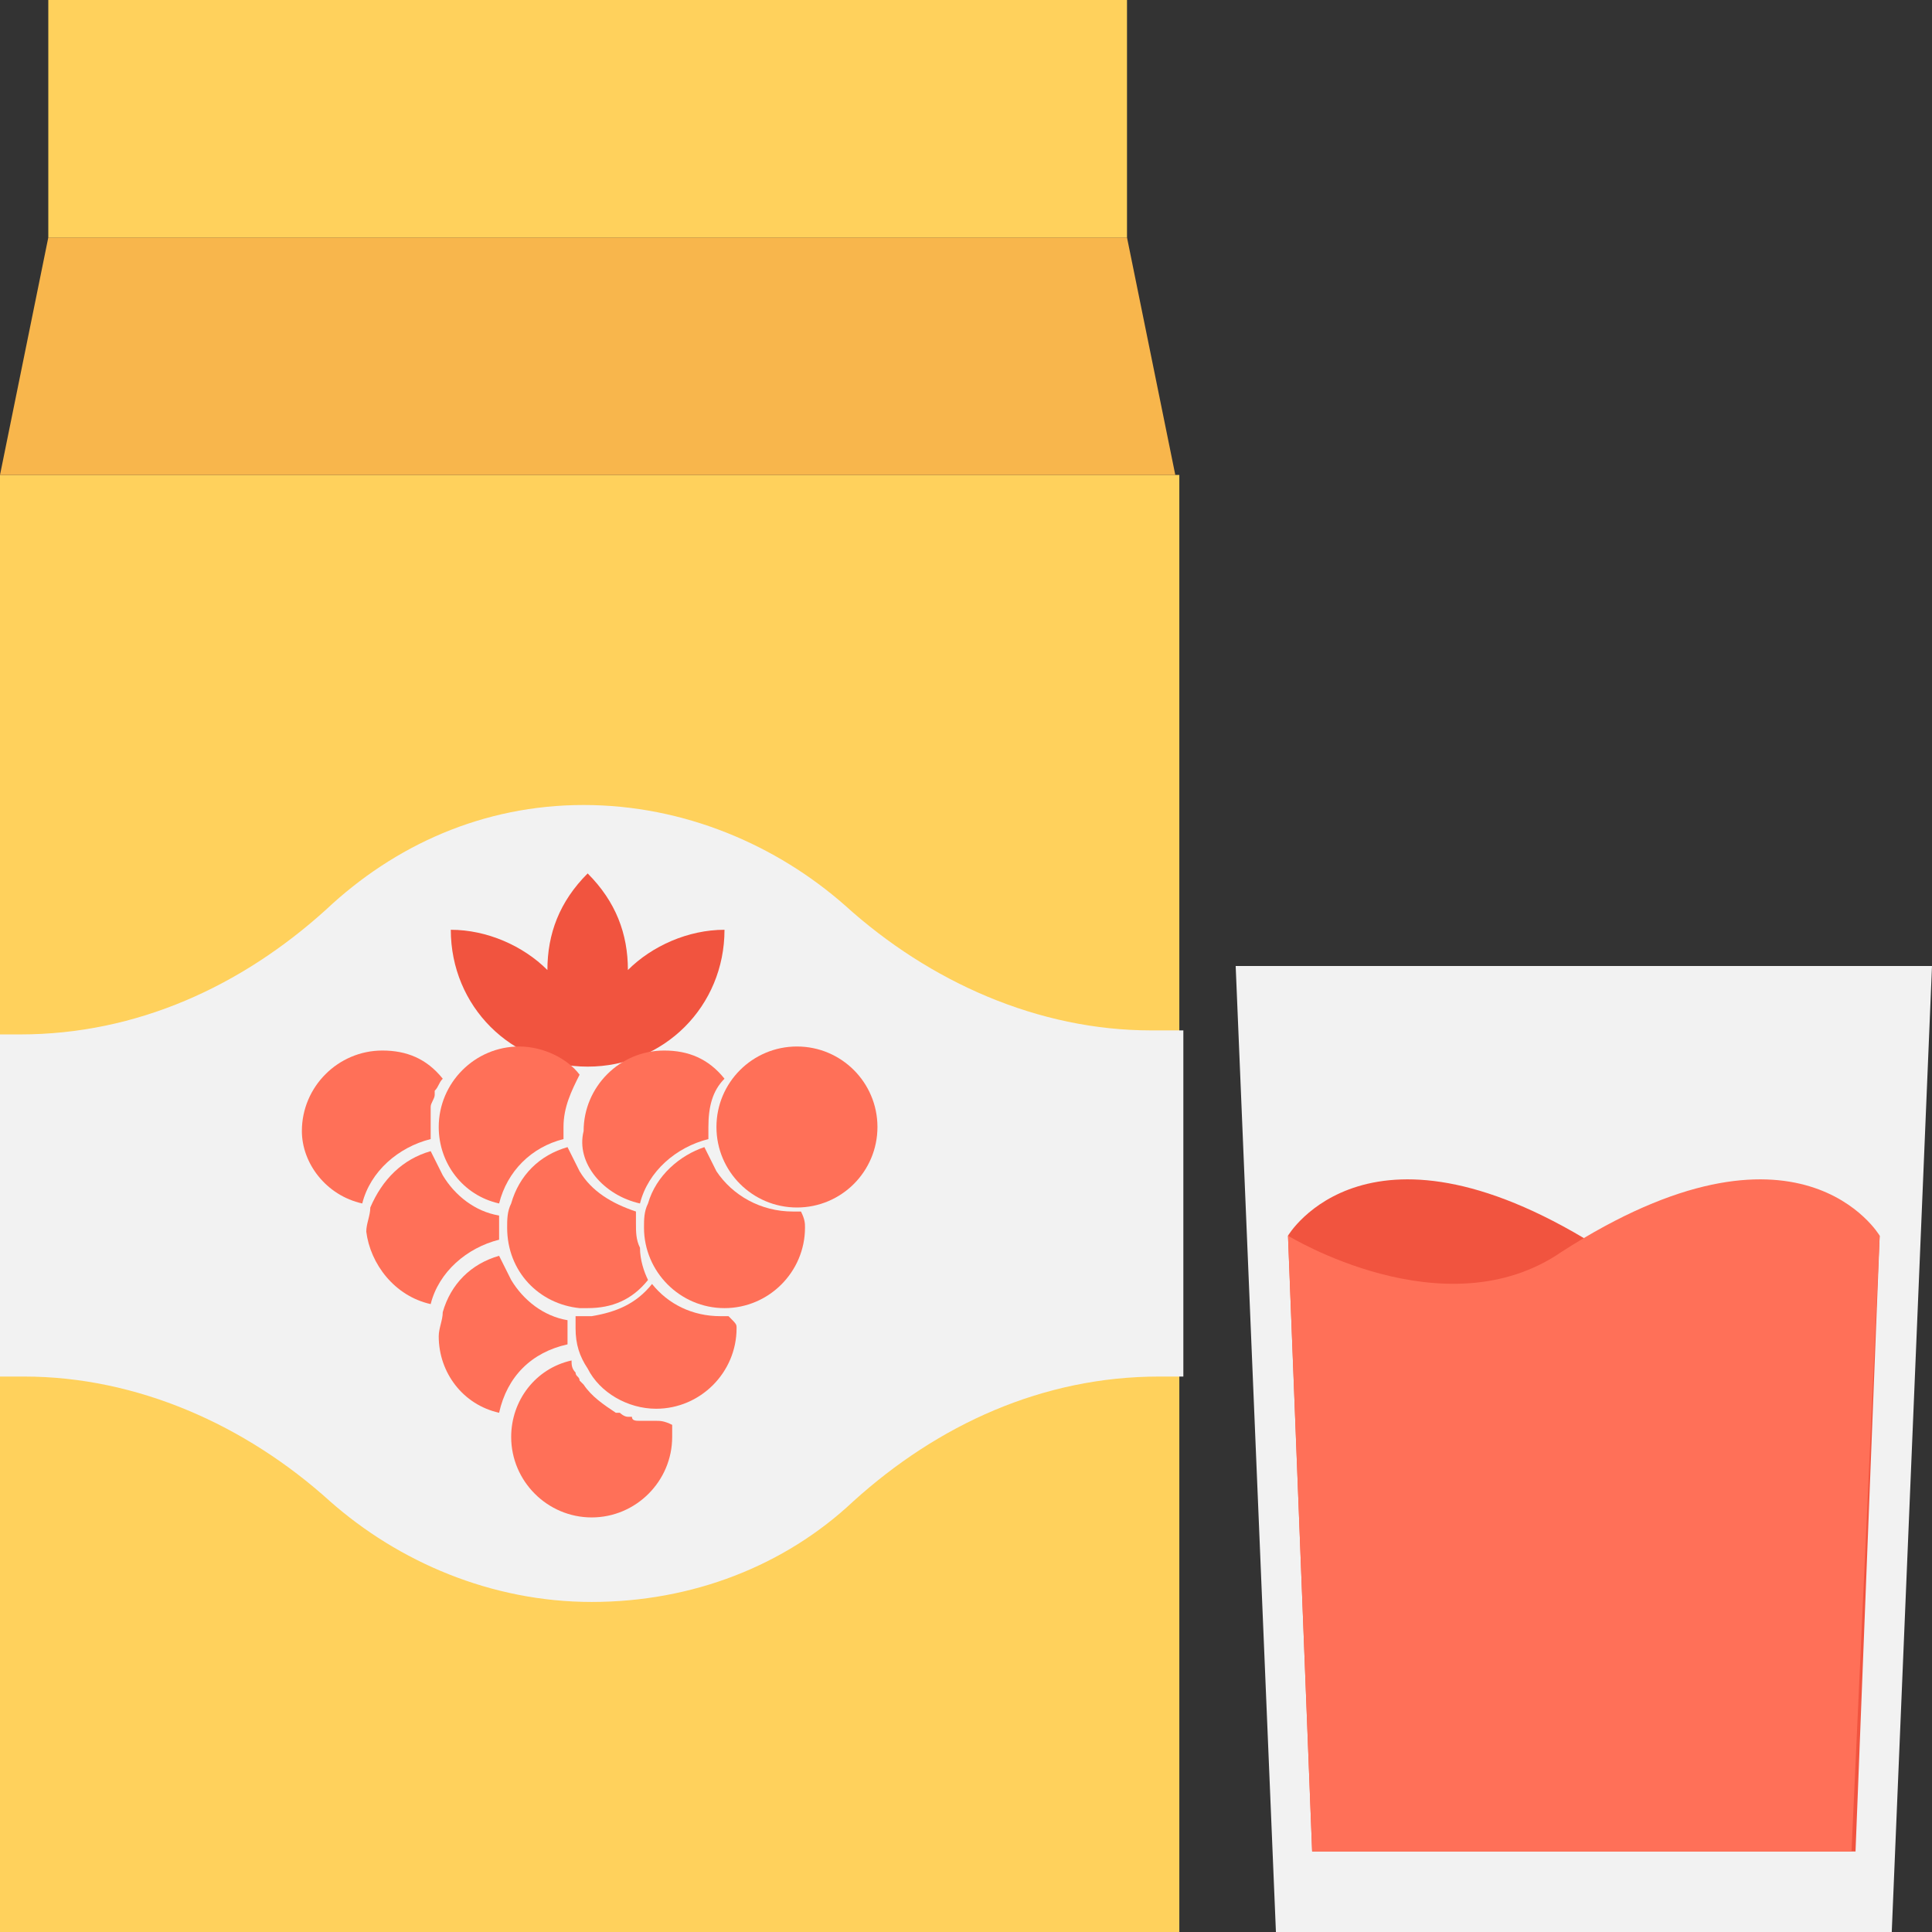 <?xml version="1.0" encoding="utf-8"?>
<!-- Generator: Adobe Illustrator 18.0.0, SVG Export Plug-In . SVG Version: 6.00 Build 0)  -->
<!DOCTYPE svg PUBLIC "-//W3C//DTD SVG 1.1//EN" "http://www.w3.org/Graphics/SVG/1.1/DTD/svg11.dtd">
<svg version="1.1" id="Layer_1" xmlns="http://www.w3.org/2000/svg" xmlns:xlink="http://www.w3.org/1999/xlink" x="0px" y="0px"
	 viewBox="0 0 48 48" enable-background="new 0 0 48 48" xml:space="preserve">
<rect x="0" y="0" width="48" height="48" fill="#333333" stroke="none"/>
<g>
	<rect x="0" y="11.8" fill="#FFD15C" width="29.3" height="36.2"/>
	<polygon fill="#F8B64C" points="28,5.9 1.2,5.9 0,11.8 29.2,11.8 	"/>
	<rect x="1.2" y="0" fill="#FFD15C" width="26.8" height="5.9"/>
	<path fill="#F2F2F2" d="M29.2,25.6h-0.6c-2.8,0-5.5-1.2-7.6-3.1c-1.7-1.5-4-2.5-6.5-2.5S9.8,21,8.1,22.6c-2.1,1.9-4.7,3.1-7.6,3.1
		H0v8.5h0.6c2.8,0,5.5,1.2,7.6,3.1c1.7,1.5,4,2.5,6.5,2.5s4.8-0.9,6.5-2.5c2.1-1.9,4.7-3.1,7.6-3.1h0.6V25.6z"/>
	<polygon fill="#F2F2F2" points="47,48 31.7,48 30.7,24 48,24 	"/>
	<path fill="#F1543F" d="M46.7,30.7L46.1,46H32.6L32,30.7c0,0,2-3.4,7.9,0.4C42.8,33.1,46.7,30.7,46.7,30.7z"/>
	<path fill="#FF7058" d="M32,30.7L32.6,46h13.4l0.7-15.3c0,0-2-3.4-7.9,0.4C35.9,33.1,32,30.7,32,30.7z"/>
	<g>
		<path fill="#F1543F" d="M15.6,24.1c0-0.9-0.3-1.7-1-2.4c-0.7,0.7-1,1.5-1,2.4c-0.6-0.6-1.5-1-2.4-1c0,1.9,1.5,3.4,3.4,3.4l0,0l0,0
			h0l0,0l0,0l0,0c1.9,0,3.4-1.5,3.4-3.4C17.1,23.1,16.2,23.5,15.6,24.1z"/>
		<g>
			<path fill="#FF7058" d="M18.3,33c0,1.1-0.9,2-2,2c-0.7,0-1.4-0.4-1.7-1c-0.2-0.3-0.3-0.6-0.3-1c0-0.1,0-0.2,0-0.3
				c0.1,0,0.2,0,0.2,0c0.1,0,0.2,0,0.2,0c0.6-0.1,1.1-0.3,1.5-0.8c0.4,0.5,1,0.8,1.7,0.8c0.1,0,0.2,0,0.2,0
				C18.3,32.9,18.3,32.9,18.3,33z"/>
			<path fill="#FF7058" d="M14,28c0,0.1,0,0.2,0,0.3l0,0c-0.8,0.2-1.4,0.8-1.6,1.6c0,0,0,0,0,0c-0.9-0.2-1.5-1-1.5-1.9
				c0-1.1,0.9-2,2-2c0.6,0,1.2,0.3,1.5,0.7C14.2,27.1,14,27.5,14,28z"/>
			<circle fill="#FF7058" cx="19.8" cy="28" r="2"/>
			<path fill="#FF7058" d="M16.1,31.8c-0.4,0.5-0.9,0.7-1.5,0.7c-0.1,0-0.1,0-0.2,0c-1-0.1-1.8-0.9-1.8-2c0-0.2,0-0.4,0.1-0.6
				c0.2-0.7,0.7-1.2,1.4-1.4c0.1,0.2,0.2,0.4,0.3,0.6c0.3,0.5,0.8,0.8,1.4,1c0,0.1,0,0.2,0,0.3c0,0.2,0,0.4,0.1,0.6
				C15.9,31.3,16,31.6,16.1,31.8z"/>
			<path fill="#FF7058" d="M20,30.5c0,1.1-0.9,2-2,2c-1.1,0-2-0.9-2-2c0-0.2,0-0.4,0.1-0.6c0.2-0.7,0.8-1.2,1.4-1.4
				c0.1,0.2,0.2,0.4,0.3,0.6c0.4,0.6,1.1,1,1.9,1c0.1,0,0.2,0,0.2,0C20,30.3,20,30.4,20,30.5z"/>
			<path fill="#FF7058" d="M15.9,29.9c0.2-0.8,0.9-1.4,1.7-1.6l0,0c0-0.1,0-0.2,0-0.3c0-0.5,0.1-0.9,0.4-1.2
				c-0.4-0.5-0.9-0.7-1.5-0.7c-1.1,0-2,0.9-2,2C14.3,28.9,15,29.7,15.9,29.9C15.9,29.9,15.9,29.9,15.9,29.9z"/>
			<path fill="#FF7058" d="M16.3,35.3c-0.1,0-0.2,0-0.3,0c0,0-0.1,0-0.1,0c-0.1,0-0.2,0-0.2-0.1c0,0-0.1,0-0.1,0
				c-0.1,0-0.2-0.1-0.2-0.1c0,0,0,0-0.1,0c-0.3-0.2-0.6-0.4-0.8-0.7c0,0,0,0,0,0c0,0-0.1-0.1-0.1-0.1c0-0.1-0.1-0.1-0.1-0.2
				c0,0,0,0,0,0c-0.1-0.1-0.1-0.2-0.1-0.3c-0.9,0.2-1.5,1-1.5,1.9c0,1.1,0.9,2,2,2s2-0.9,2-2c0-0.1,0-0.2,0-0.3
				C16.5,35.3,16.4,35.3,16.3,35.3z"/>
			<path fill="#FF7058" d="M9,29.9c0.2-0.8,0.9-1.4,1.7-1.6l0,0c0-0.1,0-0.2,0-0.3c0,0,0,0,0,0c0,0,0,0,0,0c0-0.1,0-0.3,0-0.4
				c0,0,0-0.1,0-0.1c0-0.1,0.1-0.2,0.1-0.3c0,0,0-0.1,0-0.1c0.1-0.1,0.1-0.2,0.2-0.3c-0.4-0.5-0.9-0.7-1.5-0.7c-1.1,0-2,0.9-2,2
				C7.5,28.9,8.1,29.7,9,29.9C9,29.9,9,29.9,9,29.9z"/>
			<path fill="#FF7058" d="M10.7,32.4c0.2-0.8,0.9-1.4,1.7-1.6l0,0c0-0.1,0-0.2,0-0.3c0,0,0,0,0,0c0-0.1,0-0.2,0-0.3
				c-0.6-0.1-1.1-0.5-1.4-1c-0.1-0.2-0.2-0.4-0.3-0.6C10,28.8,9.5,29.3,9.2,30c0,0.2-0.1,0.4-0.1,0.6C9.2,31.4,9.8,32.2,10.7,32.4
				C10.7,32.4,10.7,32.4,10.7,32.4z"/>
			<path fill="#FF7058" d="M14.1,33.4L14.1,33.4c0-0.1,0-0.2,0-0.3c0-0.1,0-0.2,0-0.3c-0.6-0.1-1.1-0.5-1.4-1
				c-0.1-0.2-0.2-0.4-0.3-0.6c-0.7,0.2-1.2,0.7-1.4,1.4c0,0.2-0.1,0.4-0.1,0.6c0,0.9,0.6,1.7,1.5,1.9C12.6,34.2,13.2,33.6,14.1,33.4
				z"/>
		</g>
	</g>
</g>
</svg>
